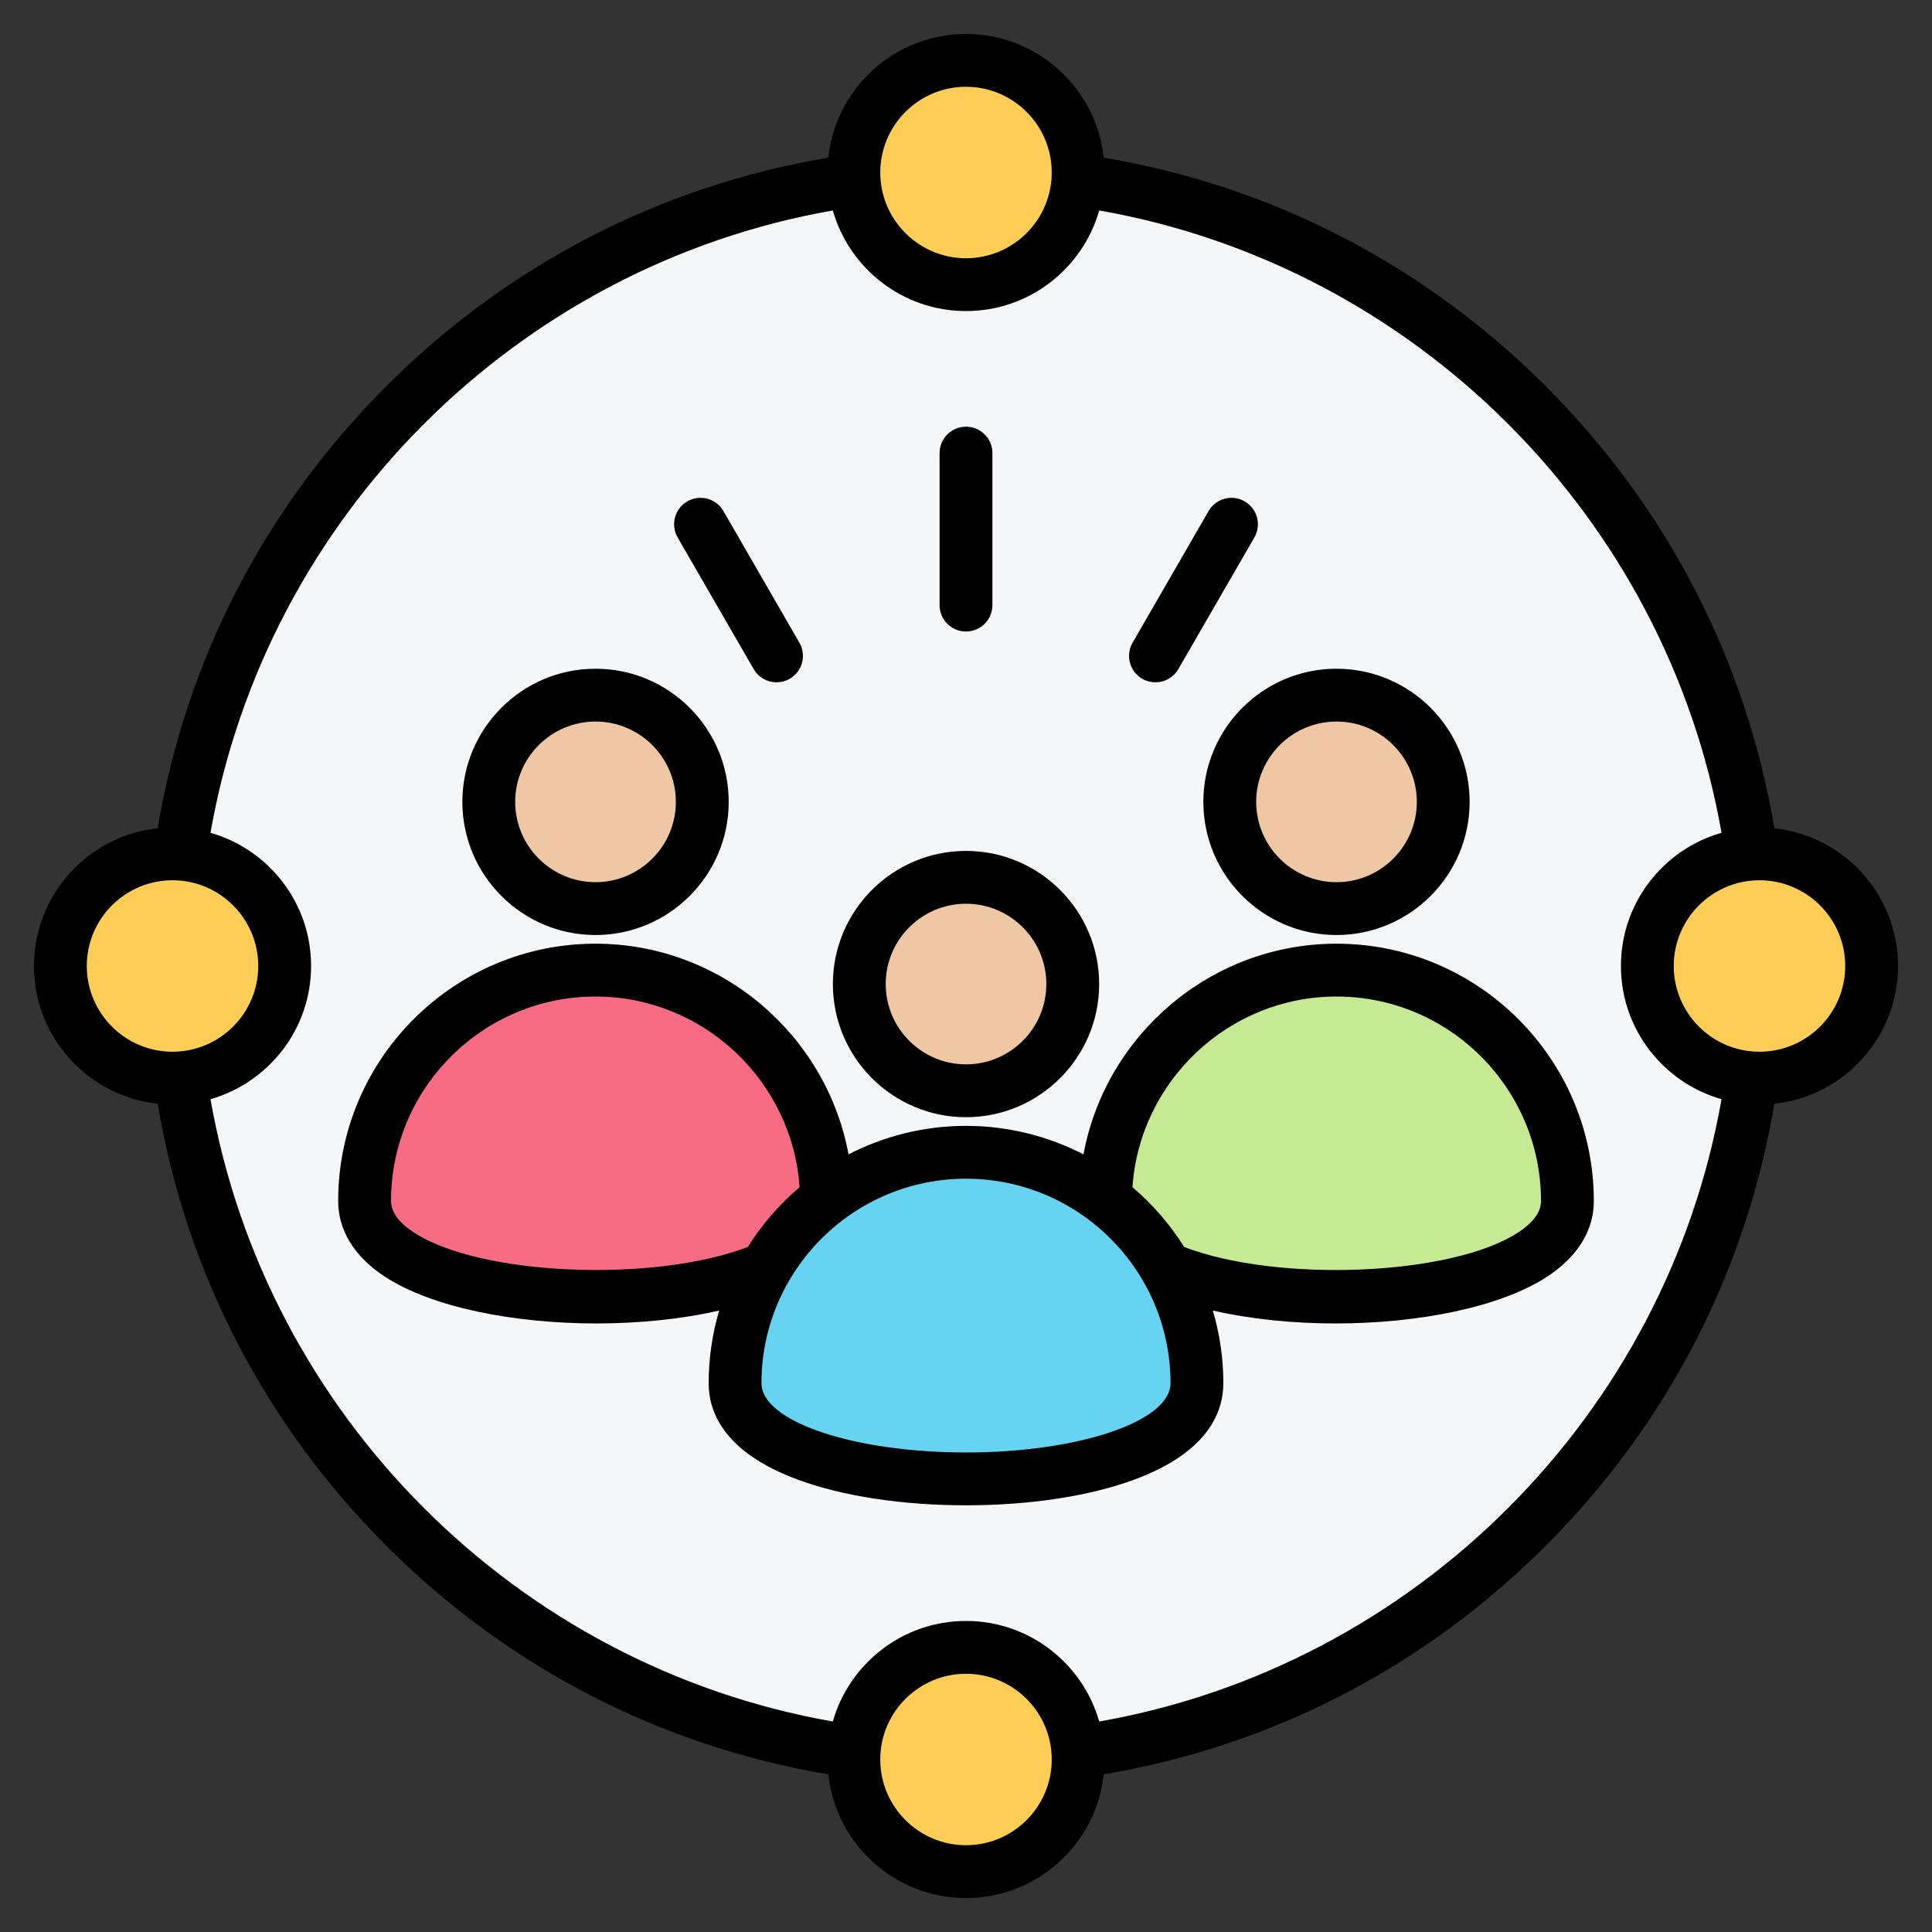 <svg id="Layer_1" enable-background="new 0 0 512 512" viewBox="0 0 512 512" xmlns="http://www.w3.org/2000/svg"><rect x="0" y="0" width="512" height="512" fill="#333333" stroke="none"/><g clip-rule="evenodd" fill-rule="evenodd"><g><g><ellipse cx="256.005" cy="255.996" fill="#f4f6f8" rx="210.282" ry="210.282" transform="matrix(.707 -.707 .707 .707 -106.034 256.002)"/><path d="m256.005 15.996c16.413 0 29.718 13.305 29.718 29.718 0 16.412-13.305 29.718-29.718 29.718s-29.718-13.305-29.718-29.718 13.305-29.718 29.718-29.718zm-210.283 210.282c16.413 0 29.718 13.305 29.718 29.718s-13.305 29.718-29.718 29.718-29.718-13.305-29.718-29.718 13.306-29.718 29.718-29.718zm210.283 210.282c16.413 0 29.718 13.305 29.718 29.718s-13.305 29.718-29.718 29.718-29.718-13.305-29.718-29.718 13.305-29.718 29.718-29.718zm210.282-210.282c16.413 0 29.718 13.305 29.718 29.718s-13.305 29.718-29.718 29.718-29.718-13.305-29.718-29.718 13.305-29.718 29.718-29.718z" fill="#fdcd56"/></g><g><g><path d="m219.026 318.288c0 33.8-122.405 33.8-122.405 0 0-33.799 27.404-61.201 61.205-61.201 33.799 0 61.2 27.401 61.2 61.201z" fill="#f76c82"/><path d="m129.538 212.499c0 15.623 12.664 28.287 28.287 28.287s28.287-12.664 28.287-28.287c0-15.618-12.664-28.282-28.287-28.282-15.623-.001-28.287 12.663-28.287 28.282z" fill="#efc7a4"/></g><g><path d="m415.389 318.288c0 33.8-122.405 33.8-122.405 0 0-33.799 27.404-61.201 61.205-61.201 33.799 0 61.2 27.401 61.2 61.201z" fill="#c6ea94"/><path d="m325.901 212.499c0 15.623 12.664 28.287 28.287 28.287s28.287-12.664 28.287-28.287c0-15.618-12.664-28.282-28.287-28.282-15.623-.001-28.287 12.663-28.287 28.282z" fill="#efc7a4"/></g><g><path d="m317.207 366.568c0 33.8-122.405 33.8-122.405 0 0-33.799 27.404-61.201 61.205-61.201 33.799 0 61.2 27.402 61.2 61.201z" fill="#66d4f1"/><path d="m227.72 260.779c0 15.623 12.664 28.287 28.287 28.287s28.287-12.664 28.287-28.287c0-15.618-12.664-28.282-28.287-28.282-15.624 0-28.287 12.664-28.287 28.282z" fill="#efc7a4"/></g></g></g><path d="m300.15 170.32 20.14-34.891c1.943-3.351 6.221-4.499 9.562-2.56 3.35 1.929 4.499 6.211 2.569 9.562l-20.149 34.887c-1.289 2.244-3.651 3.501-6.07 3.501-1.181 0-2.39-.297-3.492-.937-3.351-1.935-4.49-6.212-2.56-9.562zm-51.15-9.962v-40.279c0-3.868 3.129-7.002 7.002-7.002 3.868 0 6.997 3.134 6.997 7.002v40.279c0 3.872-3.129 7.002-6.997 7.002-3.872 0-7.002-3.13-7.002-7.002zm-69.42-17.928c-1.929-3.351-.776-7.633 2.569-9.562 3.341-1.929 7.632-.79 9.561 2.56l20.14 34.891c1.929 3.35.791 7.628-2.56 9.562-1.101.64-2.311.937-3.491.937-2.419 0-4.781-1.247-6.066-3.501zm76.422 97.07c11.74 0 21.288 9.547 21.288 21.278 0 11.74-9.548 21.288-21.288 21.288s-21.278-9.547-21.278-21.288c0-11.73 9.538-21.278 21.278-21.278zm0 56.57c19.457 0 35.287-15.829 35.287-35.291 0-19.448-15.829-35.277-35.287-35.277-19.452 0-35.282 15.829-35.282 35.277 0 19.462 15.83 35.291 35.282 35.291zm98.181-104.853c11.74 0 21.288 9.552 21.288 21.283 0 11.74-9.547 21.288-21.288 21.288-11.731 0-21.283-9.547-21.283-21.288 0-11.731 9.552-21.283 21.283-21.283zm-35.282 21.283c0 19.457 15.829 35.291 35.282 35.291 19.457 0 35.286-15.834 35.286-35.291 0-19.453-15.829-35.282-35.286-35.282-19.453 0-35.282 15.829-35.282 35.282zm83.499 114.066c-17.519 11.561-63.708 13.42-88.581 3.901-3.736-5.967-8.366-11.307-13.707-15.848 1.911-28.139 25.509-50.528 54.071-50.528 29.889 0 54.198 24.318 54.198 54.198 0 2.88-2.009 5.67-5.981 8.277zm-146.398 58.353c29.89 0 54.198-8.23 54.198-18.352 0-29.88-24.309-54.198-54.198-54.198s-54.203 24.318-54.203 54.198c.001 10.122 24.314 18.352 54.203 18.352zm-146.402-58.353c-3.967-2.607-5.976-5.397-5.976-8.277 0-29.88 24.308-54.198 54.198-54.198 28.567 0 52.17 22.389 54.071 50.528-5.341 4.541-9.971 9.882-13.712 15.839-24.869 9.528-71.058 7.67-88.581-3.892zm244.583-76.478c-33.273 0-61.191 24.153-67.054 55.831-9.341-4.809-19.918-7.552-31.127-7.552-11.213 0-21.791 2.743-31.132 7.552-5.858-31.677-33.771-55.831-67.049-55.831-37.611 0-68.202 30.6-68.202 68.202 0 5.421 2.132 13.279 12.272 19.97 12.408 8.178 34.242 12.47 56.198 12.47 11.223 0 22.459-1.129 32.501-3.421-1.812 6.112-2.79 12.568-2.79 19.26 0 7.694 4.113 18.37 23.711 25.584 11.848 4.367 27.65 6.767 44.491 6.767 16.836 0 32.638-2.4 44.5-6.767 19.589-7.214 23.697-17.89 23.697-25.584 0-6.691-.979-13.147-2.786-19.26 10.037 2.292 21.279 3.421 32.496 3.421 21.951 0 43.79-4.291 56.203-12.47 10.14-6.691 12.267-14.549 12.267-19.97.001-37.602-30.59-68.202-68.196-68.202zm-196.361-58.871c11.74 0 21.288 9.552 21.288 21.283 0 11.74-9.547 21.288-21.288 21.288-11.74 0-21.292-9.547-21.292-21.288-.001-11.731 9.551-21.283 21.292-21.283zm0 56.574c19.462 0 35.291-15.834 35.291-35.291 0-19.453-15.829-35.282-35.291-35.282s-35.292 15.829-35.292 35.282c0 19.457 15.83 35.291 35.292 35.291zm308.461 30.93c-12.521 0-22.723-10.192-22.723-22.723s10.202-22.718 22.723-22.718c12.531 0 22.718 10.188 22.718 22.718s-10.188 22.723-22.718 22.723zm-174.985 177.496c83.744-14.691 150.233-81.179 164.924-164.919-15.373-4.381-26.661-18.54-26.661-35.301s11.289-30.92 26.661-35.296c-14.691-83.744-81.179-150.233-164.924-164.924-4.376 15.373-18.535 26.661-35.296 26.661s-30.92-11.289-35.301-26.661c-83.73 14.69-150.229 81.189-164.919 164.924 15.368 4.376 26.657 18.535 26.657 35.296s-11.288 30.92-26.657 35.301c14.69 83.739 81.189 150.228 164.919 164.919 4.381-15.368 18.54-26.647 35.301-26.647 16.762 0 30.92 11.279 35.296 26.647zm-35.296 32.784c-12.531 0-22.723-10.192-22.723-22.723 0-12.521 10.192-22.709 22.723-22.709s22.718 10.187 22.718 22.709c.001 12.531-10.187 22.723-22.718 22.723zm-233.003-233.003c0-12.531 10.192-22.718 22.723-22.718 12.521 0 22.718 10.188 22.718 22.718s-10.197 22.723-22.718 22.723c-12.531 0-22.723-10.193-22.723-22.723zm233.003-232.999c12.531 0 22.718 10.187 22.718 22.718 0 12.521-10.188 22.723-22.718 22.723-12.531 0-22.723-10.202-22.723-22.723 0-12.53 10.192-22.718 22.723-22.718zm246.998 232.999c0-18.921-14.38-34.529-32.778-36.496-7.51-44.542-28.37-84.934-60.579-117.144-32.209-32.209-72.602-53.069-117.144-60.579-1.968-18.399-17.576-32.779-36.497-32.779s-34.529 14.38-36.501 32.779c-44.538 7.51-84.93 28.37-117.139 60.579s-53.069 72.602-60.584 117.144c-18.398 1.966-32.778 17.575-32.778 36.496s14.38 34.529 32.778 36.501c7.515 44.538 28.374 84.93 60.584 117.139 32.209 32.209 72.602 53.069 117.139 60.583 1.972 18.399 17.581 32.779 36.501 32.779 18.921 0 34.529-14.38 36.496-32.779 44.542-7.515 84.935-28.374 117.144-60.583s53.069-72.602 60.579-117.139c18.399-1.972 32.779-17.58 32.779-36.501z"/></g></svg>